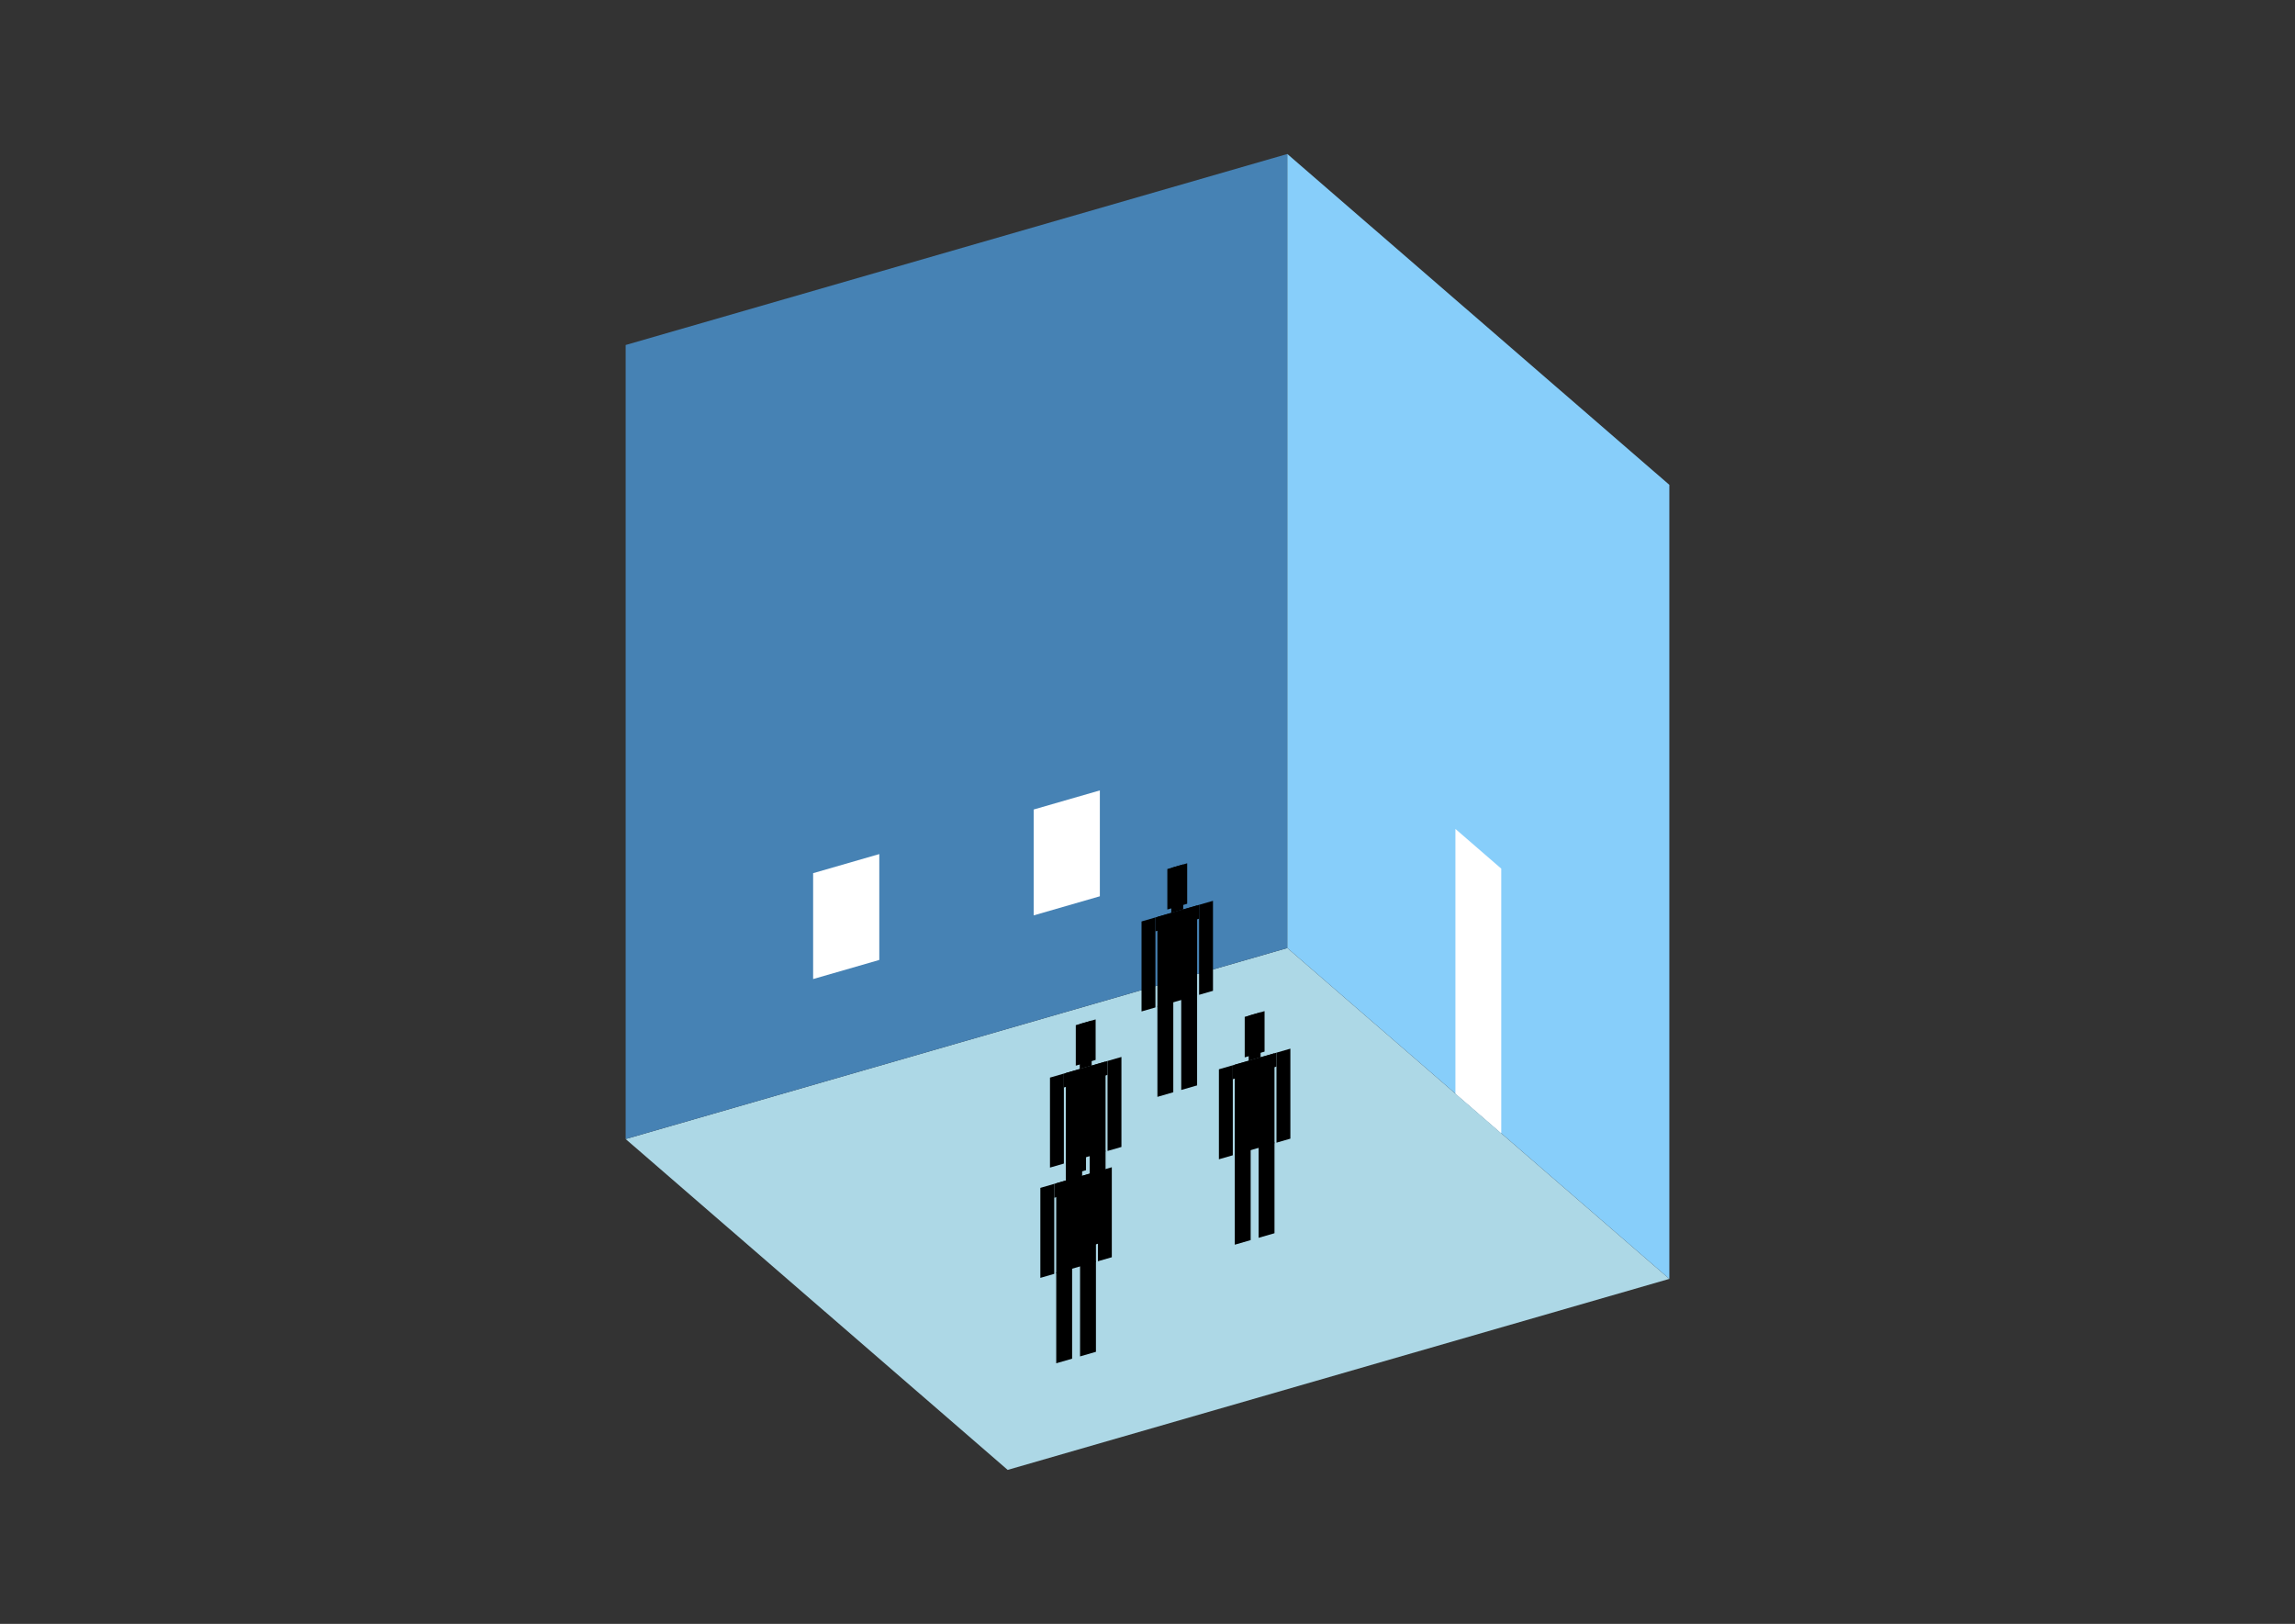 <?xml version="1.0" encoding="UTF-8"?>
<svg
  xmlns="http://www.w3.org/2000/svg"
  width="848"
  height="600"
  style="background-color:white"
>
  <rect width="100%" height="100%" fill="#333333" stroke="none"/>
  <polygon fill="lightblue" points="372.334,543.104 231.178,420.86 475.666,350.282 616.822,472.526" />
  <polygon fill="steelblue" points="231.178,420.86 231.178,127.474 475.666,56.896 475.666,350.282" />
  <polygon fill="lightskyblue" points="616.822,472.526 616.822,179.14 475.666,56.896 475.666,350.282" />
  <polygon fill="white" points="554.713,418.739 554.713,320.943 537.775,306.274 537.775,404.069" />
  <polygon fill="white" points="300.45,361.745 300.45,322.626 324.899,315.569 324.899,354.687" />
  <polygon fill="white" points="381.946,338.219 381.946,299.101 406.395,292.043 406.395,331.161" />
  <polygon fill="hsl(324.0,50.0%,70.716%)" points="427.662,405.27 427.662,371.687 433.53,369.993 433.53,403.576" />
  <polygon fill="hsl(324.0,50.0%,70.716%)" points="442.332,401.036 442.332,367.453 436.464,369.147 436.464,402.729" />
  <polygon fill="hsl(324.0,50.0%,70.716%)" points="421.795,373.714 421.795,340.463 426.929,338.981 426.929,372.232" />
  <polygon fill="hsl(324.0,50.0%,70.716%)" points="443.065,367.573 443.065,334.323 448.199,332.841 448.199,366.091" />
  <polygon fill="hsl(324.0,50.0%,70.716%)" points="426.929,344.115 426.929,338.981 443.065,334.323 443.065,339.457" />
  <polygon fill="hsl(324.0,50.0%,70.716%)" points="427.662,372.02 427.662,338.769 442.332,334.535 442.332,367.785" />
  <polygon fill="hsl(324.0,50.0%,70.716%)" points="431.33,336.048 431.33,321.086 438.664,318.968 438.664,333.931" />
  <polygon fill="hsl(324.0,50.0%,70.716%)" points="432.797,337.287 432.797,320.662 437.197,319.392 437.197,336.017" />
  <polygon fill="hsl(324.0,50.0%,56.014%)" points="393.832,462.962 393.832,429.38 399.7,427.686 399.7,461.269" />
  <polygon fill="hsl(324.0,50.0%,56.014%)" points="408.502,458.728 408.502,425.145 402.634,426.839 402.634,460.422" />
  <polygon fill="hsl(324.0,50.0%,56.014%)" points="387.965,431.406 387.965,398.156 393.099,396.673 393.099,429.924" />
  <polygon fill="hsl(324.0,50.0%,56.014%)" points="409.235,425.266 409.235,392.015 414.369,390.533 414.369,423.784" />
  <polygon fill="hsl(324.0,50.0%,56.014%)" points="393.099,401.808 393.099,396.673 409.235,392.015 409.235,397.15" />
  <polygon fill="hsl(324.0,50.0%,56.014%)" points="393.832,429.712 393.832,396.462 408.502,392.227 408.502,425.477" />
  <polygon fill="hsl(324.0,50.0%,56.014%)" points="397.5,393.74 397.5,378.778 404.834,376.66 404.834,391.623" />
  <polygon fill="hsl(324.0,50.0%,56.014%)" points="398.967,394.98 398.967,378.354 403.367,377.084 403.367,393.709" />
  <polygon fill="hsl(324.0,50.0%,51.427%)" points="456.254,459.896 456.254,426.313 462.122,424.619 462.122,458.202" />
  <polygon fill="hsl(324.0,50.0%,51.427%)" points="470.923,455.661 470.923,422.078 465.056,423.772 465.056,457.355" />
  <polygon fill="hsl(324.0,50.0%,51.427%)" points="450.386,428.339 450.386,395.089 455.521,393.607 455.521,426.857" />
  <polygon fill="hsl(324.0,50.0%,51.427%)" points="471.657,422.199 471.657,388.949 476.791,387.466 476.791,420.717" />
  <polygon fill="hsl(324.0,50.0%,51.427%)" points="455.521,398.741 455.521,393.607 471.657,388.949 471.657,394.083" />
  <polygon fill="hsl(324.0,50.0%,51.427%)" points="456.254,426.645 456.254,393.395 470.923,389.16 470.923,422.411" />
  <polygon fill="hsl(324.0,50.0%,51.427%)" points="459.922,390.674 459.922,375.711 467.256,373.594 467.256,388.556" />
  <polygon fill="hsl(324.0,50.0%,51.427%)" points="461.388,391.913 461.388,375.288 465.789,374.017 465.789,390.642" />
  <polygon fill="hsl(324.0,50.0%,43.829%)" points="390.276,503.71 390.276,470.127 396.144,468.433 396.144,502.016" />
  <polygon fill="hsl(324.0,50.0%,43.829%)" points="404.946,499.475 404.946,465.892 399.078,467.586 399.078,501.169" />
  <polygon fill="hsl(324.0,50.0%,43.829%)" points="384.409,472.153 384.409,438.903 389.543,437.42 389.543,470.671" />
  <polygon fill="hsl(324.0,50.0%,43.829%)" points="405.679,466.013 405.679,432.762 410.813,431.28 410.813,464.531" />
  <polygon fill="hsl(324.0,50.0%,43.829%)" points="389.543,442.555 389.543,437.42 405.679,432.762 405.679,437.897" />
  <polygon fill="hsl(324.0,50.0%,43.829%)" points="390.276,470.459 390.276,437.209 404.946,432.974 404.946,466.224" />
  <polygon fill="hsl(324.0,50.0%,43.829%)" points="393.944,434.488 393.944,419.525 401.278,417.408 401.278,432.37" />
  <polygon fill="hsl(324.0,50.0%,43.829%)" points="395.41,435.727 395.41,419.101 399.811,417.831 399.811,434.456" />
</svg>
